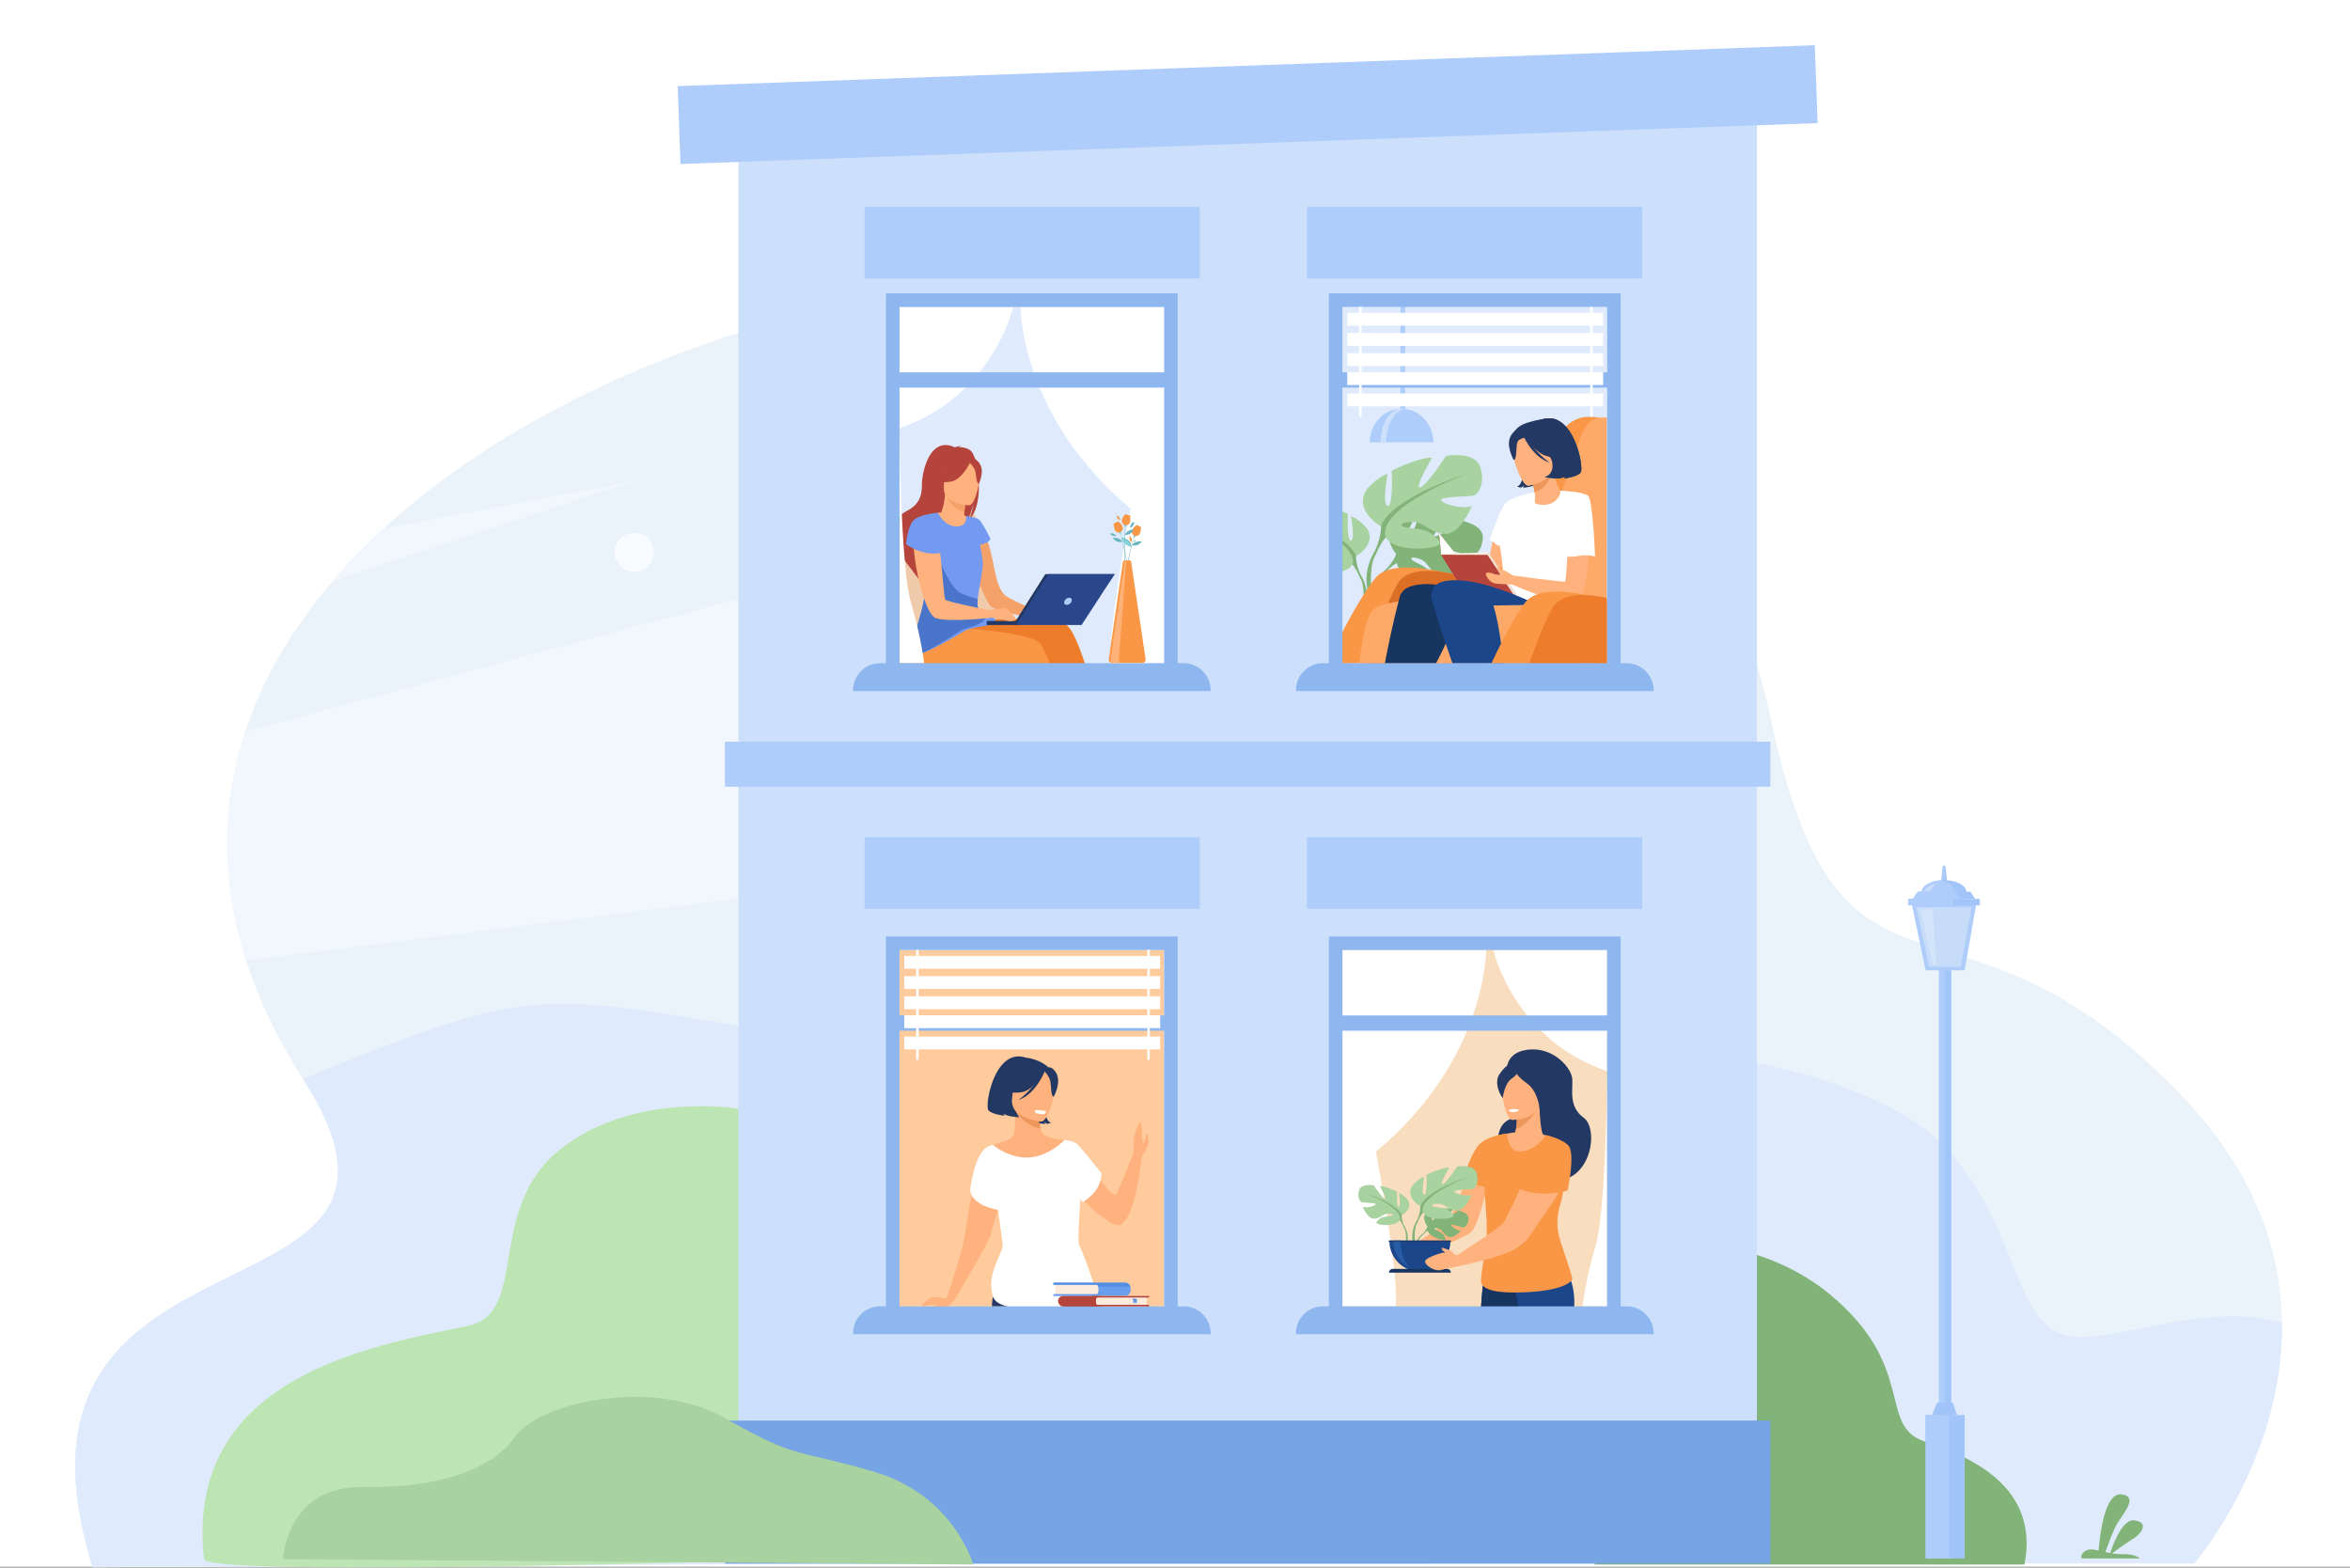 <svg id="Слой_1" data-name="Слой 1" xmlns="http://www.w3.org/2000/svg" viewBox="0 0 3000 2001.02"><rect x="0" y="0" width="3000" height="2001.02" fill="#808080" stroke="none"/><defs><style>.cls-1,.cls-9{fill:#fff;}.cls-2{fill:#ebf3fa;}.cls-3{fill:#f1f7fd;}.cls-4{fill:#dfebfd;}.cls-5{fill:#bde5b3;}.cls-6{fill:#82b378;}.cls-7{fill:#cde0fb;}.cls-8{fill:#afcdfb;}.cls-9{opacity:0.5;}.cls-10{fill:#a8d29f;}.cls-11{fill:#f99746;}.cls-12{fill:#db6f26;}.cls-13{fill:#ffa969;}.cls-14{fill:#ffb27d;}.cls-15{fill:#163560;}.cls-16{fill:#b5453c;}.cls-17{fill:#efdece;}.cls-18{fill:#fcecdb;}.cls-19{fill:#1c468a;}.cls-20{fill:#233862;}.cls-21{fill:#ed975d;}.cls-22{fill:#ed7d2b;}.cls-23{fill:#8fb7ef;}.cls-24{fill:#f9ddbf;}.cls-25{fill:#285ba5;}.cls-26{fill:#77a4e5;}.cls-27{fill:#ffcb9c;}.cls-28{fill:#699dee;}.cls-29{fill:#548ee2;}.cls-30{fill:#f4d2b8;}.cls-31{fill:#568cdb;}.cls-32{fill:#d39e7a;}.cls-33{fill:#efcbab;}.cls-34{fill:#f4a269;}.cls-35{fill:#739af0;}.cls-36{fill:#4a75cb;}.cls-37{fill:#2b478b;}.cls-38{fill:#6bb7bf;}.cls-39{fill:#8ad8db;}.cls-40{fill:#ed9f4a;}.cls-41{fill:#ffb278;}.cls-42{fill:#a2c5f9;}.cls-43{fill:#c7dcf9;}.cls-44{fill:#d2e4f9;}.cls-45{fill:#f8fbff;}</style></defs><title>house</title><rect class="cls-1" width="3000" height="2000"/><path class="cls-2" d="M2801.25,1995.75,1649.4,1996l-252.12.08-83.37,0-251.64.07-944.06,4.46q-.92-3-1.79-5.88c-102.19-339.76,208-335.52,293.67-441.11,30.51-37.58,32.57-89.09-22.54-175-.26-.41-.53-.81-.79-1.23-32.87-51.44-56.79-102-72.61-151.29-33.17-103.33-30.85-201.53-1-292.27C335.74,865.13,374.19,800.61,425,741.4a776.25,776.25,0,0,1,64.78-66.74c468.78-430,1612-511.49,1770.17,239.8,89.7,426,231.57,179.51,523.35,482.12,96.32,99.89,128.82,201.6,129.89,292.18C2915.23,1862.81,2801.25,1995.75,2801.25,1995.75Z" transform="translate(0)"/><path class="cls-3" d="M1402.65,834a449.84,449.84,0,0,1-17.07,74c-15.26,48.36-39.49,101.58-74,160-7.27,12.29-13.43,23.89-18.57,34.91L314.15,1226.18c-33.17-103.33-30.85-201.53-1-292.27L1367.2,650.15a236.31,236.31,0,0,1,35.42,92.94C1407,770.81,1407.22,801.06,1402.65,834Z" transform="translate(0)"/><path class="cls-4" d="M2801.25,1995.75,1649.4,1996l-252.12.08-83.37,0-251.64.07-944.06,4.46q-.92-3-1.79-5.88c-102.19-339.76,208-335.52,293.67-441.11,30.51-37.58,32.57-89.09-22.54-175-.26-.41-.53-.81-.79-1.23,300.85-123.92,299.74-110.63,620.51-57,395.84,66.2,721.66,143.1,883,59.62s509.16-23.22,604.8,97,74.39,239.39,173.58,229.4c70.76-7.12,159.55-41.69,244.51-17.79C2915.23,1862.81,2801.25,1995.75,2801.25,1995.75Z" transform="translate(0)"/><path class="cls-5" d="M942.6,1415.21s-136.71-22.55-229.52,53.69-38,206.48-114.6,223.34c-110.48,24.3-364.57,59.17-338.06,298,2.69,24.16,775.55,0,775.55,0l-33.15-514.58Z" transform="translate(0)"/><path class="cls-6" d="M2058.07,1588.23s163.26-29.84,276.62,63,61.69,169,122.42,188.94,146.58,58.8,127.32,157H2035.77Z" transform="translate(0)"/><path class="cls-6" d="M2731.91,1989.44h-73.77c-3.95-3.35,2.74-11,9.73-11.48,3-.23,6.87.41,11.25,1.33,1-13.48,6.82-74.09,28.66-71.65,24.57,2.72,0,26.69-6.94,40.88-5.15,10.51-10.57,25.58-13.05,32.69,2,.43,4.06.85,6.17,1.24,3.25-10,15.37-43.62,30.77-41.66,18.09,2.29,10.82,15.77-2,23.78-9.41,5.88-21,14.25-26.44,18.29a77.78,77.78,0,0,0,14.42,1.15C2723.35,1983.71,2729.52,1987.44,2731.91,1989.44Z" transform="translate(0)"/><rect class="cls-7" x="942.64" y="133.44" width="1300.24" height="1790.8"/><rect class="cls-8" x="925.49" y="946.77" width="1334.55" height="57.45"/><rect class="cls-9" x="1704.89" y="383.31" width="355.19" height="472.14"/><rect class="cls-4" x="1713.56" y="391.97" width="337.85" height="454.8"/><path class="cls-8" d="M1793.9,387.36V516.89c0,1.14,0,2.25,0,3.33-.22,10.1-1.41,17.87-2.84,17.87h-.41c-1.33,0-2.45-6.69-2.78-15.71,0-.75,0-1.51-.06-2.28,0-.05,0-.11,0-.17,0-1,0-2,0-3V386.77Q1790.84,387,1793.9,387.36Z" transform="translate(0)"/><path class="cls-8" d="M1789.21,521.72c-22.43,0-40.61,19.22-40.61,42.94h81.22C1829.82,540.94,1811.64,521.72,1789.21,521.72Z" transform="translate(0)"/><path class="cls-7" d="M1792.45,522.24a17,17,0,0,0-3.57-.39c-14.61,0-26.46,19.17-26.46,42.81h7.13C1769.55,543,1779.52,525.06,1792.45,522.24Z" transform="translate(0)"/><path class="cls-6" d="M1782.38,707.22s-20-23.33-1.24-38.15c0,0,13.71-8.3,24.89-7.63,0,0-15.84,26.56-10.72,29.2s15.52-30.86,15.52-30.86,31.2-3,41.23,1.8c0,0-26.67,21.82-21,23.12s34.42-20.12,34.42-20.12,29,4.94,27.49,22.65-11.55,23.18-16,22.71-30.12-10.29-30.68-6.68,14.92,15.37,25.77,15.92c0,0-20.47,22.58-34.08,16.06s-14.76-16.84-23.25-20.71-15.72-3.87-12.21.08,18.85,7.79,23.7,16.37,9.2,14.37-4.88,12.25-37-12.42-38-24.21Z" transform="translate(0)"/><path class="cls-6" d="M1878.65,687.71s-78.86-3-96.27,19.51c0,0-3.85,11.54-15.71,22l-1.84,5s13.66-14.41,18.55-15.28C1783.38,719,1775.73,691.08,1878.65,687.71Z" transform="translate(0)"/><path class="cls-6" d="M1766.67,729.26s-16.92,12.52-18.1,34.89l3.07.27s5.41-23.12,15.18-32.17S1766.67,729.26,1766.67,729.26Z" transform="translate(0)"/><path class="cls-10" d="M1731,710l-4.36,9.33-.61,1.33,0,0c-1.87,4-6.59,6.79-12.48,8.51V652.72c4.27,1.85,7.15,3.23,7.15,3.23s-1.78,34.87,3.92,34.16,0-31,0-31c10.67,3.21,20.63,15.65,20.63,15.65C1757.71,695.09,1731,710,1731,710Z" transform="translate(0)"/><path class="cls-6" d="M1738.15,736v5.34l-.27-.61,0-.05c-.22-.54-.46-1-.7-1.56l-.17-.38a1.75,1.75,0,0,1-.13-.28c-.48-1-1.07-2.28-1.72-3.63,0,0,0,0,0-.05-2.67-5.46-6.5-12.58-9.07-14.08l0,0a5.41,5.41,0,0,0,.61-1.33c1.07-3.15,1.85-11.73-13.11-24.72V690c8.63,6.24,15.25,13,17.47,20,0,0-.35,12.07,7.1,26Z" transform="translate(0)"/><path class="cls-6" d="M1738.14,736s11.53,17.49,5,38.79l-3-.79s2.88-23.46-3.15-35.26S1738.14,736,1738.14,736Z" transform="translate(0)"/><path class="cls-10" d="M1763,672s-35.17-19.69-18.76-46.43c0,0,13.13-16.41,27.2-20.63,0,0-7.5,39.86,0,40.8s5.16-45,5.16-45,37-17.82,51.59-16.41c0,0-23,38.92-15.48,38s33.3-40.33,33.3-40.33,38-7,44.08,15.48-3.75,33.76-9.38,35.17-41.74.94-40.8,5.63,25.32,12.19,38.92,8c0,0-15,37.05-34.7,35.17s-25.79-14.07-38-15-21.1,2.35-15,5.63,26.73,1.08,36.58,9.45,17.82,13.53-.47,17.28-51.12,1.41-57.68-12.66Z" transform="translate(0)"/><path class="cls-6" d="M1872.71,604.44S1774.23,636.33,1763,672c0,0,.47,15.95-9.38,34.24v7s10.32-23.92,16-27.2C1769.54,686,1747.5,655.09,1872.71,604.44Z" transform="translate(0)"/><path class="cls-6" d="M1753.59,706.21s-15.19,23.06-6.53,51.13l3.91-1.05s-3.79-30.92,4.15-46.47S1753.59,706.21,1753.59,706.21Z" transform="translate(0)"/><path class="cls-11" d="M1975.49,774.56s52.06-212.09,55.82-229.92c1.67-7.94,6.83-10.81,12-11.55-9.15-.94-15.81-1-15.81-1-18,0-34,12.9-39.8,32.06-12.6,41.79-61.46,111.75-85,190.24C1904,754.35,1975.49,774.56,1975.49,774.56Z" transform="translate(0)"/><path class="cls-11" d="M1713.56,846.78V807c9.45-18.24,19-34.74,27.24-47.69,1.27-2,2.5-3.88,3.7-5.68h0c.39-.6.77-1.16,1.16-1.73h0c1.57-2.36,3.08-4.55,4.51-6.55h0c2.2-3.07,4.21-5.72,6-7.87a28.3,28.3,0,0,1,9.41-7.3h0l.94-.46a43.72,43.72,0,0,1,4.42-1.75l.48-.17h0a66.57,66.57,0,0,1,14.27-2.82h0c11.22-1.09,24-.23,36.71,1.6h0c1.62.23,3.24.47,4.85.74,7,1.13,14,2.54,20.46,4h.07c2.39.54,4.71,1.1,7,1.65l.51.14h0l2.34.59c3.5.89,6.81,1.79,9.87,2.65,12.73,3.58,21.17,6.58,21.17,6.58l0,1.72.15,6.41.09,3.14.23,9.24v.4l0,1.28.2,8,0,.67,1.84,72.93Z" transform="translate(0)"/><path class="cls-12" d="M1959.06,771.15c-1.09-.53-2.7-1.33-4.78-2.33h0c-.4-.2-.81-.39-1.24-.58v0l-3.72-1.75c-1.66-.77-3.48-1.62-5.43-2.5-2.7-1.24-5.66-2.57-8.86-4l-2.85-1.24h0l-2.81-1.2h0c-3.72-1.58-7.67-3.22-11.81-4.87a0,0,0,0,1,0,0c-3.86-1.55-7.89-3.12-12-4.65l-.65-.26c-11.55-4.29-24-8.44-36.4-11.77-3.9-1-7.78-2-11.64-2.85h0l-1.57-.35h0s-.05,0-.09,0h0q-3.64-.79-7.25-1.42h-.07a156.49,156.49,0,0,0-18.81-2.34c-1.44-.08-2.85-.14-4.24-.17-11.06-.25-20.9,1.22-28.59,5.13a29.08,29.08,0,0,0-12.44,11.65,268.28,268.28,0,0,0-11.73,24.6,781.31,781.31,0,0,0-27.85,76.57h209.79l.53-5.93v0l1.06-11.71,5.15-57V772Z" transform="translate(0)"/><path class="cls-13" d="M2051.41,532.88v313.9h-12.18c-8.66-1.22-17.28-2.55-25.68-4h0c-14.31-2.46-27.9-5.22-39.73-8.24-3.48-.89-6.82-1.8-10-2.75-1.9-.56-3.74-1.13-5.49-1.71-1-.32-1.95-.64-2.88-1-13.2-4.61-21.76-9.66-22.81-15.06-1-4.92,1.4-16.64,5.92-32.56,0,0,0,0,0,0,.8-2.88,1.7-5.92,2.65-9.07.44-1.44.9-2.92,1.36-4.43l.54-1.73.22-.72c.17-.52.34-1,.5-1.56l.12-.39h0q1.6-5.07,3.36-10.4c1.68-5.07,3.45-10.33,5.31-15.73,2.41-7.05,5-14.33,7.63-21.77l2.33-6.52c2.8-7.74,5.68-15.59,8.59-23.46,7.5-20.23,15.28-40.57,22.5-59.15,2.17-5.59,4.29-11,6.35-16.25,0,0,0,0,0,0,1.41-3.64,2.81-7.17,4.16-10.58,3.94-10,6.74-19.62,9.35-28.29v0c3.89-13,7.4-23.8,13.76-30.64a23.91,23.91,0,0,1,14.7-7.53l1.13-.13h0a36.13,36.13,0,0,1,3.82-.2Z" transform="translate(0)"/><path class="cls-13" d="M2013.55,842.79h0l-21.14-69.67-.35-1.14s-2.37-.24-6.65-.62c-2.41-.22-5.41-.49-8.93-.79-5.6-.47-12.52-1-20.4-1.63h0l-.68-.05h0l-1.09-.07h0c-1.48-.13-3-.23-4.54-.34h0l-2.12-.15-5-.35c-11.92-.81-25.28-1.61-39.26-2.25-3.43-.16-6.92-.3-10.43-.45l-3.68-.13c-8.36-.3-16.84-.54-25.27-.68h0c-11.43-.18-22.78-.18-33.64.06h0l-2.56.08c-5.4.14-10.66.35-15.74.64-9.65.53-18.64,1.34-26.62,2.48-4.89.7-9.4,1.52-13.45,2.48-9.21,2.17-16.06,5.08-19.57,8.85-7.63,8.21-13.17,34.51-17.18,67.72h279.57Z" transform="translate(0)"/><path class="cls-14" d="M1935.42,636s-12,4.27-21.42,23.42-13.34,70.72-18,71.21-40.18-6.42-40.18-6.42l.82,8.85s36.93,24.57,44.65,20.16,29-64,30.39-73S1935.42,636,1935.42,636Z" transform="translate(0)"/><path class="cls-1" d="M2017.9,629.35s-48-10.18-82.48,6.66c0,0-22.08,47.55-21.4,55.61s8.35,41.67,1.39,54.36,63.9,35.23,76.66,27.38S2020,638.1,2017.9,629.35Z" transform="translate(0)"/><path class="cls-15" d="M1845.56,821.61c-3.24,7.51-7.55,16-12.38,25.17h-65.3c7.48-39.08,14.17-66.27,17.51-79,1.43-5.47,2.24-8.3,2.24-8.3,3.18-5.62,7-8.73,11.16-9.95,0,0,0,0,.06,0,8.78-2.53,19.09,3.35,28.27,11.94,1.07,1,2.15,2.07,3.19,3.14h0a115.28,115.28,0,0,1,9.59,11.37c6.57,8.84,11.12,17.53,11.75,22C1852.42,803.16,1850,811.45,1845.56,821.61Z" transform="translate(0)"/><path class="cls-15" d="M1798.37,749.69s14.69-8.42,48.08-1.17,60.7,24.59,60.7,24.59L1822,776.64Z" transform="translate(0)"/><path class="cls-14" d="M2004.6,629.23s21.3-3.9,24.26,13.45.35,122.05-16,127.33-83.25-24.18-83.25-24.18l2-11.18s64,8.72,66.35,7.76S2004.6,629.23,2004.6,629.23Z" transform="translate(0)"/><path class="cls-16" d="M1839.91,708.16l-3-27.93,39.49,52s-16.53,8.24-17.51,6.66Z" transform="translate(0)"/><polygon class="cls-16" points="1899.01 708.16 1935.49 763.87 1874.22 763.87 1839.91 708.16 1899.01 708.16"/><polygon class="cls-1" points="1839.91 708.16 1837.05 680.5 1857.69 706.32 1839.91 708.16"/><polygon class="cls-17" points="1933.62 761 1936.42 759 1900.17 705.13 1899.01 708.16 1933.62 761"/><polygon class="cls-18" points="1900.17 705.13 1842.44 706.75 1839.91 708.16 1899.01 708.16 1900.17 705.13"/><path class="cls-19" d="M1919.52,846.78h-65.31c-3.17-9-6-17.42-8.65-25.17-6.58-19.67-11.38-35.15-14.43-45.34-1.62-5.45-2.75-9.39-3.38-11.66-.44-1.5-.64-2.28-.64-2.28,0-.31,0-.63,0-.94.09-7.26,2.59-12.08,6.61-15l.64-.44,0,0c6.62-4.39,17-4.19,27.66-1.77h0A113.26,113.26,0,0,1,1889,754.23c6.15,3.27,10.85,6.59,12.81,9.06.14.18.29.37.43.58a20.21,20.21,0,0,1,1.14,1.86,46.23,46.23,0,0,1,2.87,6.8l.13.4c0,.07.05.14.07.2,3.68,11,7,28.47,9.82,48.38h0C1917.42,829.63,1918.5,838.14,1919.52,846.78Z" transform="translate(0)"/><path class="cls-19" d="M1834.38,745.9s25.28-22.69,128.44,26.18l-84.72,1.28Z" transform="translate(0)"/><path class="cls-14" d="M1931.66,734.65s-9.38-6.29-12.84-6.77c-4.06-.57-8.43-5.68-8-2.77s4.93,6.67,6.17,7.89-7,1-10.35-.6c-1.56-.76-9.87-2.92-9.81.08,0,1.79,3.29,10.41,11.5,12.27,3.79.85,22,1.36,22,1.36Z" transform="translate(0)"/><path class="cls-20" d="M1974.49,580.61s17.9,9.8,4.1,29.37c0,0,15.56,2.25,19.61-2.13a12.59,12.59,0,0,1-1.37,2.88s15.17-1.55,20.75-7.13-9.16-82.26-49.86-67.8c0,0-35.89,2.26-26.87,42.89s-4.39,42.5-4.39,42.5,4,1.32,5.79,1.07c0,0,2.49-1.37,2.81-2.89a9.39,9.39,0,0,1-.78,3.18s14.67-.65,21.13-7.11S1977.73,588.8,1974.49,580.61Z" transform="translate(0)"/><path class="cls-20" d="M1980.81,601.05s9.74-13.73,12.54-25.77c2-8.59,12.83-43.91-19.72-41,0,0-23,3.37-32.12,8.86-7.26,4.37-17.92,14.07-8.08,42.71l2.44,9.63Z" transform="translate(0)"/><path class="cls-14" d="M1959.84,642.29c2.42,1.77,13.05,4,21.55-.26,8-3.95,11.66-12.52,10.46-16s-4.91-4.69-8.95-25.84l-1.56.64-26.15,10.69s2.29,8.44,3.88,16.5C1960.41,634.77,1958.44,641.27,1959.84,642.29Z" transform="translate(0)"/><path class="cls-21" d="M1955.19,611.5s2.29,8.44,3.88,16.5c15.14-3.4,20.47-18.85,22.27-27.19Z" transform="translate(0)"/><path class="cls-14" d="M1951.6,620.13s36.13-6.44,31.77-28.87-2.62-38.38-25.87-35.22-26.06,12.58-26.43,20.43S1942.09,621.22,1951.6,620.13Z" transform="translate(0)"/><path class="cls-20" d="M1941.86,550.72s17.77,30,35.29,32,21.57-5.64,21.57-5.64a48.38,48.38,0,0,1-19.6-26.13S1948.22,535.56,1941.86,550.72Z" transform="translate(0)"/><path class="cls-20" d="M1944.92,552.73s-7.32,7.72-8.44,14.38-.19,19.94-4.09,20c0,0-11.08-18.84-3.32-31.45C1937.3,542.31,1944.92,552.73,1944.92,552.73Z" transform="translate(0)"/><path class="cls-20" d="M1943.53,553.94s12.13,29.72,34.85,36.62c0,0-24-16-28.61-36S1943.53,553.94,1943.53,553.94Z" transform="translate(0)"/><path class="cls-20" d="M2017.58,603.6c-5.57,5.58-20.74,7.14-20.74,7.14a13.07,13.07,0,0,0,1.36-2.89c-8,6.08-26.9,1-26.9,1,15.31-2.94,11-25,5.85-26.12-2.55-16.65-8-37.44-10.49-46.78.68-.09,1.06-.12,1.06-.12C2008.42,521.34,2023.16,598,2017.58,603.6Z" transform="translate(0)"/><path class="cls-1" d="M1997.65,627.39s23.48.36,29.65,5.43,9,77.55,9,77.55-11.13-3-21.11-.69-23.14,0-23.14,0Z" transform="translate(0)"/><path class="cls-1" d="M1958,628.7s-29.6,5.93-36.35,13.79-20.36,47.39-20.36,47.39,5.26.8,8,4.45,11.54,1.93,11.54,1.93Z" transform="translate(0)"/><path class="cls-11" d="M1904,846.78c4.06-8.81,8.18-17.29,12.23-25.26h0c8.09-15.89,15.89-29.73,22.35-40,0,0,0,0,0,0,2.17-3.47,4.19-6.53,6-9.12.83-1.17,1.61-2.24,2.35-3.22.21-.28.42-.54.65-.81s.22-.28.35-.42c.26-.3.51-.59.8-.87a5.9,5.9,0,0,1,.55-.57,3.09,3.09,0,0,1,.41-.4,34,34,0,0,1,12.42-7.26,69,69,0,0,1,18-3.32,137.29,137.29,0,0,1,19.79.34h0c6.86.56,13.77,1.54,20.44,2.73,2.29.41,4.54.83,6.75,1.29a.15.15,0,0,1,.09,0h0c9,1.83,17.38,4,24.12,5.83v81.08Z" transform="translate(0)"/><path class="cls-22" d="M1952.31,846.78c.7-2,1.4-4,2.1-5.93v0c1.31-3.67,2.63-7.26,3.94-10.74,3.7-9.86,7.34-18.94,10.7-26.9a284.75,284.75,0,0,1,12.6-26.69c.3-.52.61-1,.94-1.54a26.67,26.67,0,0,1,2.8-3.6,28,28,0,0,1,4.17-3.75,34.59,34.59,0,0,1,8.1-4.38c6.42-2.48,14-3.57,22.38-3.59,2.31,0,4.69.07,7.11.21a.15.15,0,0,1,.09,0h0c4,.24,8.13.69,12.36,1.3.72.1,1.42.21,2.13.33l.54.08c3,.49,6,1.06,9.09,1.68v83.52Z" transform="translate(0)"/><path class="cls-23" d="M2076.56,846.62H2069V374.49H1696.44V846.62h-7.61A34.42,34.42,0,0,0,1654.42,881v1.2H2111V881A34.41,34.41,0,0,0,2076.56,846.62Zm-362.79-454.8h337.86v83.49H1713.77Zm0,103h337.86V846.62H1713.77Z" transform="translate(0)"/><rect class="cls-1" x="1719.89" y="399.28" width="326.65" height="16.43"/><rect class="cls-1" x="1719.89" y="425.08" width="326.65" height="16.43"/><rect class="cls-1" x="1719.89" y="450.88" width="326.65" height="16.43"/><rect class="cls-1" x="1719.89" y="475.05" width="326.65" height="16.43"/><rect class="cls-1" x="1719.89" y="502.21" width="326.65" height="16.43"/><rect class="cls-1" x="1735.05" y="391.55" width="3.16" height="140.41"/><rect class="cls-1" x="2030.11" y="391.55" width="3.16" height="140.41"/><rect class="cls-24" x="1712.69" y="1204.26" width="355.18" height="472.14"/><path class="cls-1" d="M1897.17,1212.76s.85,139.52-140.68,257.45c0,0,29.48,153.79,25.27,197.36h-68V1212.76Z" transform="translate(0)"/><path class="cls-14" d="M1909.53,1450.43a33.62,33.62,0,0,0-23.34,16.18c-8.64,14.57-25.36,77.63-37.59,90.49s-55.33,38.6-55.33,38.6l10.94,7.08s65.62-19.94,75.27-31.52,23.28-73.67,23.28-73.67Z" transform="translate(0)"/><path class="cls-20" d="M1924,1361.7s.83-20.78,30.75-22.07,51.44,23.94,52.42,37.7-5.13,35.2,14.49,49.42,10,80.39-36.35,80.39-73.93-2.69-74.1-26.61-.93-45.58,17.47-52.22S1924,1361.7,1924,1361.7Z" transform="translate(0)"/><path class="cls-19" d="M1974.6,1627.67l-.17.56c0,.15-.1.3-.16.5-.12.41-.29.94-.48,1.59,0,.15-.1.32-.15.49-.17.52-.35,1.12-.54,1.78-.12.38-.24.79-.38,1.23-1,3.45-2.48,8.24-4.18,14-.42,1.49-.88,3-1.36,4.67l-.71,2.46c-.08.28-.17.57-.24.86-.17.57-.34,1.13-.5,1.71l-.58,2c-.45,1.56-.9,3.17-1.38,4.82-1.08,3.83-2.22,7.87-3.37,12h-70c.17-4.39.37-8.54.63-12.42,0-.91.11-1.79.17-2.67.3-4.38.64-8.42,1-12.07.1-1,.18-1.91.28-2.83.19-1.85.39-3.59.58-5.24,0-.3.07-.59.11-.88s.07-.59.11-.89c.21-1.74.42-3.33.62-4.78.08-.49.15-1,.21-1.42s.13-.89.19-1.32.13-.82.19-1.21.12-.75.18-1.11c0-.18,0-.35.08-.52.09-.51.16-1,.23-1.42.06-.29.11-.56.15-.82s.09-.49.13-.71a9.57,9.57,0,0,1,.83-2.52c.1-.19.21-.38.32-.57s.22-.36.34-.53a10.11,10.11,0,0,1,.83-1c.14-.14.28-.29.43-.42a3.89,3.89,0,0,1,.48-.43c.13-.11.25-.21.39-.31a8.17,8.17,0,0,1,.7-.5l.48-.31c.35-.2.72-.41,1.09-.58l.6-.28c.23-.11.48-.2.72-.3l.7-.25c.22-.09.45-.16.68-.23a22.78,22.78,0,0,1,2.53-.65l.62-.13c.33-.07.66-.13,1-.18l1.35-.19.92-.1.75-.07,1.29-.1,1.58-.07c2.43-.08,5,0,7.71.15.62,0,1.24.08,1.86.13,1,.08,2.07.18,3.11.29,1.5.16,3,.34,4.56.56h0l.43.06c.71.09,1.43.2,2.14.31q3.22.5,6.44,1.1l2.53.5,2.32.47c2.17.45,4.3.92,6.35,1.4l2.28.55a4.07,4.07,0,0,1,.58.14c.37.09.74.17,1.09.27l1.61.4,2.54.65,1,.25,1.52.41c1.37.37,2.65.73,3.83,1.07l1.56.45,1.25.36a.61.61,0,0,1,.18.05l1,.29.89.26,1,.31.59.18.61.18Z" transform="translate(0)"/><path class="cls-15" d="M1974.6,1627.67l-.17.56c0,.15-.1.3-.16.5-.12.41-.29.94-.48,1.59,0,.15-.1.32-.15.49-.17.52-.35,1.12-.54,1.78-.12.38-.24.79-.38,1.23-1,3.45-2.48,8.24-4.18,14-.42,1.49-.88,3-1.36,4.67l-.71,2.46c-.08.28-.17.57-.24.86-.17.57-.34,1.13-.5,1.71l-.58,2c-.45,1.56-.9,3.17-1.38,4.82-1.08,3.83-2.22,7.87-3.37,12h-70c.17-4.39.37-8.54.63-12.42,0-.91.11-1.79.17-2.67.3-4.38.64-8.42,1-12.07.1-1,.18-1.91.28-2.83.19-1.85.39-3.59.58-5.24,0-.3.07-.59.11-.88s.07-.59.11-.89c.21-1.74.42-3.33.62-4.78.08-.49.15-1,.21-1.42s.13-.89.19-1.32.13-.82.19-1.21.12-.75.18-1.11c0-.18,0-.35.08-.52.09-.51.16-1,.23-1.42.06-.29.11-.56.15-.82s.09-.49.13-.71a9.57,9.57,0,0,1,.83-2.52c.1-.19.21-.38.32-.57s.22-.36.34-.53a10.11,10.11,0,0,1,.83-1c.14-.14.28-.29.43-.42a3.89,3.89,0,0,1,.48-.43c.13-.11.25-.21.39-.31a8.17,8.17,0,0,1,.7-.5l.48-.31c.35-.2.72-.41,1.09-.58l.6-.28c.23-.11.48-.2.72-.3l.7-.25c.22-.09.45-.16.68-.23a22.78,22.78,0,0,1,2.53-.65l.62-.13c.33-.07.66-.13,1-.18l1.35-.19.92-.1.75-.07,1.29-.1,1.58-.07c2.43-.08,5,0,7.71.15.62,0,1.24.08,1.86.13,1,.08,2.07.18,3.11.29,1.5.16,3,.34,4.56.56h0l.43.06c.71.09,1.43.2,2.14.31q3.22.5,6.44,1.1l2.53.5,2.32.47c2.17.45,4.3.92,6.35,1.4l2.28.55a4.07,4.07,0,0,1,.58.14c.37.09.74.17,1.09.27l1.61.4,2.54.65,1,.25,1.52.41c1.37.37,2.65.73,3.83,1.07.55.14,1.07.3,1.56.45l1.25.36a.61.61,0,0,1,.18.05c.35.09.69.2,1,.29l.89.26,1,.31.59.18.61.18Z" transform="translate(0)"/><path class="cls-19" d="M2009.15,1676.39H1940c-1.71-9.71-3.33-18.68-4.79-26.48-2.46-13.35-4.41-23.3-5.29-27.77l-.52-2.64s.64-.76,1.76-2h0c7.18-8.08,34.28-36.72,47.23-23.58,2.12,2.16,4.37,4.44,6.66,6.93,7.74,8.45,15.88,19.15,20.63,34.23C2009.18,1646.17,2010.85,1659.66,2009.15,1676.39Z" transform="translate(0)"/><path class="cls-14" d="M1924,1460.2l11.7,17.54,23.57-1.16,10.89-28.14s-3.36-.64-4.92-35.74l-29.43,9a57.12,57.12,0,0,1-.52,19.11C1933.88,1447.74,1930.7,1455.16,1924,1460.2Z" transform="translate(0)"/><path class="cls-14" d="M1920.76,1447.81c1.51,0,29.23-9.27,68.81,6.85,0,0-18.79,107.49-10.72,128a216.82,216.82,0,0,1,11.14,38.72l-87.56,1.09s1.23-70.42-2.81-95.34S1920.76,1447.81,1920.76,1447.81Z" transform="translate(0)"/><path class="cls-11" d="M2007.21,1632.72c-1.47,3.09-4.78,5.52-8.81,7.47a83.88,83.88,0,0,1-16.86,5.41,160.06,160.06,0,0,1-17.18,2.73c-3.76.43-7.78.79-11.85,1l-1.73.09c-26.38,1.31-55.92.67-59.77-11.88-.37-1.19-.37-3.6-.13-6.78.51-6.47,2-16.15,3.48-25.21,1.4-8.66,2.76-16.75,3.15-21,2-22.23-2.22-54.16-2.84-74.82-.5-17.23,14.86-59.36,14.86-59.36s2.92-1.74,14.33-3.31c0,0,1.65,20.68,12.27,22.43,18.38,3,33.18-13.79,37.52-20.57,0,0,21.1,5.32,27.29,12.39,4.45,5.07,3.87,17.2,2.55,24.85a34.36,34.36,0,0,1-1.34,5.53c-1.31,3.45-6.25,28.8-8.51,38.9-.05.25-.1.49-.15.71-.16.68-.28,1.27-.41,1.76,0,0,0,0,0,0-.12.54-.24,1-.33,1.23s-.1.34-.15.49a0,0,0,0,1,0,0c-3.25,10.37-5.21,20.95-4.06,33.93a35.76,35.76,0,0,0,1,5.43C1992.45,1589.36,2004.67,1619.09,2007.21,1632.72Z" transform="translate(0)"/><path class="cls-21" d="M1935.33,1440.79c12.17-1,30-28.09,30-28.09l-29.43,9A57.12,57.12,0,0,1,1935.33,1440.79Z" transform="translate(0)"/><path class="cls-11" d="M1923.86,1447.12s-28.23,3-37.67,16.3-15.45,33.17-15.45,33.17,6.74,20.21,26.43,17.69S1923.86,1447.12,1923.86,1447.12Z" transform="translate(0)"/><path class="cls-14" d="M1930.92,1429.65s35.92-1.09,34.9-23.45,2.92-37.55-20.06-37.8-27,8.48-28.51,16S1921.55,1429.36,1930.92,1429.65Z" transform="translate(0)"/><path class="cls-20" d="M1933.69,1365.56s1.09,7.41,15.25,17.13,16.58,32.33,16.58,32.33,10.7-40.18-2.1-49.23S1933.69,1365.56,1933.69,1365.56Z" transform="translate(0)"/><path class="cls-20" d="M1945.29,1352.89s-18.39-1.74-31.44,18.88c-5.62,8.88-1.23,22.76,4.58,30,0,0,1.91-19,11.94-25.33S1945.29,1352.89,1945.29,1352.89Z" transform="translate(0)"/><path class="cls-1" d="M1939.16,1416.61s-.33,2.76-7.06,3.11c0,0-5.65.29-5.81-2.68C1926.29,1417,1931.49,1414.32,1939.16,1416.61Z" transform="translate(0)"/><path class="cls-6" d="M1822.48,1565.53s-9.47-11-.59-18.07c0,0,6.5-3.93,11.79-3.61,0,0-7.5,12.58-5.07,13.83s7.34-14.62,7.34-14.62,14.78-1.43,19.53.86c0,0-12.63,10.33-10,10.95s16.3-9.53,16.3-9.53,13.75,2.34,13,10.73-5.47,11-7.55,10.75-14.27-4.87-14.53-3.17,7.06,7.29,12.2,7.55c0,0-9.7,10.69-16.14,7.6s-7-8-11-9.81-7.44-1.83-5.78,0,8.92,3.69,11.22,7.76,4.36,6.8-2.31,5.8-17.5-5.89-18-11.47Z" transform="translate(0)"/><path class="cls-6" d="M1868.07,1556.29s-37.34-1.44-45.59,9.24A27,27,0,0,1,1815,1576l-.87,2.39s6.47-6.83,8.78-7.24C1823,1571.12,1819.33,1557.89,1868.07,1556.29Z" transform="translate(0)"/><path class="cls-6" d="M1815,1576a23.43,23.43,0,0,0-8.57,16.52l1.45.13s2.56-10.95,7.19-15.23S1815,1576,1815,1576Z" transform="translate(0)"/><path class="cls-10" d="M1789.36,1551.64s15.07-8.44,8-19.89c0,0-5.63-7-11.66-8.84,0,0,3.22,17.07,0,17.48s-2.21-19.29-2.21-19.29-15.87-7.64-22.1-7c0,0,9.85,16.67,6.63,16.27s-14.26-17.28-14.26-17.28-16.27-3-18.89,6.63,1.61,14.47,4,15.07,17.88.4,17.48,2.41-10.85,5.22-16.67,3.42c0,0,6.43,15.87,14.86,15.07s11.05-6,16.28-6.43,9,1,6.43,2.41-11.46.46-15.67,4-7.64,5.8.2,7.41,21.89.6,24.71-5.43Z" transform="translate(0)"/><path class="cls-6" d="M1742.35,1522.71s42.19,13.66,47,28.93a32,32,0,0,0,4,14.66v3s-4.42-10.25-6.83-11.66C1786.55,1557.66,1796,1544.4,1742.35,1522.71Z" transform="translate(0)"/><path class="cls-6" d="M1793.38,1566.3s6.5,9.88,2.79,21.91l-1.67-.45s1.63-13.25-1.78-19.91S1793.38,1566.3,1793.38,1566.3Z" transform="translate(0)"/><path class="cls-10" d="M1813.33,1540s-19.86-11.12-10.59-26.22c0,0,7.41-9.27,15.36-11.65,0,0-4.24,22.51,0,23s2.91-25.43,2.91-25.43,20.92-10.06,29.13-9.26c0,0-13,22-8.74,21.45s18.81-22.78,18.81-22.78,21.45-4,24.89,8.74-2.12,19.07-5.3,19.86-23.57.53-23,3.18,14.3,6.89,22,4.5c0,0-8.47,20.93-19.59,19.87s-14.57-8-21.45-8.48-11.92,1.33-8.48,3.18,15.1.61,20.66,5.33,10.06,7.65-.27,9.76-28.86.8-32.57-7.15Z" transform="translate(0)"/><path class="cls-6" d="M1875.3,1501.86s-55.61,18-62,38.14a42.2,42.2,0,0,1-5.29,19.33v4s5.82-13.5,9-15.36C1817,1547.94,1804.59,1530.47,1875.3,1501.86Z" transform="translate(0)"/><path class="cls-6" d="M1808,1559.33s-8.58,13-3.69,28.88l2.2-.59s-2.14-17.47,2.35-26.25S1808,1559.33,1808,1559.33Z" transform="translate(0)"/><path class="cls-19" d="M1851.57,1583.68a38.91,38.91,0,1,1-77.81,0Z" transform="translate(0)"/><path class="cls-25" d="M1812.66,1622.59c-1.58.2,6.38,0,4.74,0a38.9,38.9,0,0,1-38.9-38.91h9.66C1788.16,1603.53,1793.45,1620.21,1812.66,1622.59Z" transform="translate(0)"/><path class="cls-15" d="M1852.11,1624.57h-78.89a4.8,4.8,0,0,1,4.8-4.8h69.29A4.8,4.8,0,0,1,1852.11,1624.57Z" transform="translate(0)"/><rect class="cls-15" x="1772.48" y="1583.68" width="79.98" height="1.19"/><path class="cls-14" d="M1854,1598.19c-.88-2.07-9.32-4.11-12.69-5.57,0,0-2.14,1.54.73,4.07.77.68,2.21,1.74,3.56,2.7l-1.22-.32c-3-.82-22.48,5.82-24.8,10.14s11.18,15.11,21.25,11.72c5.17-1.74,22.07-4.8,22.07-4.8l-2.83-13.67S1854.89,1600.27,1854,1598.19Z" transform="translate(0)"/><path class="cls-14" d="M2004.15,1470.15s4,27.76-24.94,68.94-27.27,43.75-43.88,54.68-72.42,22.36-72.42,22.36l-2.83-13.67s54.15-34.82,59.29-41.7,39.94-84.18,39.94-84.18Z" transform="translate(0)"/><path class="cls-11" d="M1976.36,1459.84s-23.1,18.11-29.24,27-11.79,28.64-11.79,28.64,24.18,15.17,65.88,4.22c0,0,11.1-51.57-.27-58.28a24.33,24.33,0,0,0-21.91-1.53Z" transform="translate(0)"/><path class="cls-1" d="M1906.44,1212.76s25.85,114.25,145.19,154.68c0,0-1.14,176.07-14.62,222.4s-16.84,77.73-16.84,77.73h31.46V1212.76Z" transform="translate(0)"/><path class="cls-23" d="M2076.56,1667.57H2069V1195.43H1696.44v472.14h-7.61a34.42,34.42,0,0,0-34.41,34.41v1.2H2111V1702A34.41,34.41,0,0,0,2076.56,1667.57Zm-362.79-454.81h337.86v83.5H1713.77Zm0,103h337.86v351.82H1713.77Z" transform="translate(0)"/><rect class="cls-26" x="925.49" y="1813.4" width="1334.55" height="182.65"/><path class="cls-10" d="M1242.46,1997.15s-24.73-88.87-127.46-118.7-96.11-14.91-188.91-67.94-238.61-19.88-268.44,23.2-99.42,66.29-195.53,64.63-101,91.94-101,91.94Z" transform="translate(0)"/><rect class="cls-9" x="1139.42" y="1204.25" width="355.18" height="472.14"/><rect class="cls-27" x="1148.09" y="1212.91" width="337.86" height="454.81"/><path class="cls-20" d="M1285.79,1613.41s-19.48,26.57-19.48,54.31h132.24s-7.09-43.09-37.19-54.31S1285.79,1613.41,1285.79,1613.41Z" transform="translate(0)"/><path class="cls-14" d="M1447.62,1470.22s-20.79,52.9-23.11,54.77c-6.25,5-44.68-53.64-50.58-63.88s-42.39-1.48-45.49-20.53c-1-5.85-2.89-12.25-2.91-16.35v-1.49a105.7,105.7,0,0,1,.83-12l-1.82.15-30.61,2.36a36.12,36.12,0,0,1,2,16.29c-.34,2.9-.46,8.36-.82,13.7a14.21,14.21,0,0,1-10.17,12.7c-13.11,3.85-29.35,9.62-32.18,16.92-5.51,14.18-17.91,78.28-20.27,100s-24.4,85.44-24.4,85.44h11s41.32-69.51,44.87-80.37c1.08-3.33,5-16.63,10-33.45,4.62,18.29,11.19,36.55,12.6,44,2.49,13-21.37,54.9-19,66.52s128.69,17.9,127,0-19.53-48.22-23.07-62.39c-2.67-10.68,3.52-46.34,5.45-67.52,19.29,22,45.53,42.61,53.58,38.4,20.67-10.83,27.16-90.72,27.16-90.72Z" transform="translate(0)"/><path class="cls-20" d="M1303.85,1394.26s-16.46,13.1-2.56,32c0,0-16.12-.66-20.17-4.88a12.39,12.39,0,0,0,1.39,2.8s-14.91-1.23-20.49-6.59,7.43-80.85,47.62-67.44c0,0,35.24,1.53,27.16,41.55s5.11,41.6,5.11,41.6-3.88,1.37-5.65,1.16c0,0-2.47-1.3-2.81-2.79a9.19,9.19,0,0,0,.82,3.1s-14.39-.35-20.86-6.57S1300.83,1402.36,1303.85,1394.26Z" transform="translate(0)"/><path class="cls-20" d="M1289.32,1410.76s-7.12-14.9-7.81-27c-.49-8.64,7.56-39.48,38.53-31.21a43.22,43.22,0,0,1,17,8.83c6.29,5.44,15,16.59.67,42.64l-4,8.9Z" transform="translate(0)"/><path class="cls-21" d="M1328.44,1440.58c-22.09-3.22-34.55-26.46-34.55-26.46,9-1,21.58,3.58,31.64,8.62v1.49C1325.55,1428.33,1327,1434.84,1328.44,1440.58Z" transform="translate(0)"/><path class="cls-14" d="M1328.73,1431.76s-39.67-4.07-36.76-28.73-.24-41.81,25.21-40.25,29.25,11.55,30.28,20S1339.12,1432.19,1328.73,1431.76Z" transform="translate(0)"/><path class="cls-20" d="M1335.29,1364.33s-14.29,27.64-31.44,29.93-23.83-3-23.83-3a47.43,47.43,0,0,0,18.73-26S1328.75,1349.58,1335.29,1364.33Z" transform="translate(0)"/><path class="cls-20" d="M1332.32,1366.36s7.33,7.42,8.55,13.94.57,19.55,4.39,19.56c0,0,10.51-18.69,2.66-30.91C1339.6,1356,1332.32,1366.36,1332.32,1366.36Z" transform="translate(0)"/><path class="cls-20" d="M1333.71,1367.51s-11.34,29.38-33.49,36.58c0,0,23.21-16.11,27.38-35.9S1333.71,1367.51,1333.71,1367.51Z" transform="translate(0)"/><path class="cls-1" d="M1320.6,1417.36s1,3.55,3.41,4.08,8.78,1.22,9.35.75a30.67,30.67,0,0,0,2.47-3.62S1325.64,1416.23,1320.6,1417.36Z" transform="translate(0)"/><path class="cls-14" d="M1447.21,1473.21s-.72-18.83,1.28-25.3,6.36-16.88,7.34-16.44,2.91,14.54,2.1,17.71.83,10.67,2.09,9.17,3.22-11.51,4.87-10.92.12,6.67.91,8.2.72,5.63-2.48,10.82-6.29,11.14-6.29,11.14Z" transform="translate(0)"/><path class="cls-14" d="M1210.52,1658.28s-16-3.83-21.2-2-14.81,11.15-12.34,11.3,13.42-2.8,15-2.41,6,1,6,1-6.48.41-6.17,1.58,16.78,1.39,18.73,0,8.64-9.44,8.64-9.44Z" transform="translate(0)"/><path class="cls-1" d="M1268,1461.79s20,17.13,45.49,15.8S1359,1455.3,1359,1455.3s11.59.09,17.7,6.59,29.32,35.62,29.32,35.62,2,21.84-24.06,37.09l-2.64-4.72s-4.4,54.41-1.64,59.52,24.4,58.66,20.86,66.87-122,28.41-131-1.32,13.36-55.51,12.45-66.14-6-44.35-6-44.35-34.23-5.24-35.42-25.7C1238.56,1518.76,1244.62,1461.51,1268,1461.79Z" transform="translate(0)"/><path class="cls-23" d="M1511.09,1667.57h-7.61V1195.43H1131v472.14h-7.61A34.42,34.42,0,0,0,1089,1702v1.2H1545.5V1702A34.41,34.41,0,0,0,1511.09,1667.57ZM1148.3,1212.76h337.86v83.5H1148.3Zm0,103h337.86v351.82H1148.3Z" transform="translate(0)"/><rect class="cls-1" x="1154.42" y="1220.23" width="326.65" height="16.43"/><rect class="cls-1" x="1154.42" y="1246.03" width="326.65" height="16.43"/><rect class="cls-1" x="1154.42" y="1271.83" width="326.65" height="16.43"/><rect class="cls-1" x="1154.42" y="1295.99" width="326.65" height="16.43"/><rect class="cls-1" x="1154.42" y="1323.16" width="326.65" height="16.43"/><rect class="cls-1" x="1169.58" y="1212.49" width="3.16" height="140.42"/><rect class="cls-1" x="1464.64" y="1212.49" width="3.16" height="140.42"/><path class="cls-18" d="M1347.23,1637.43h49.42a5.61,5.61,0,0,1,5.61,5.61v5.63a5.74,5.74,0,0,1-5.74,5.74h-49.29a0,0,0,0,1,0,0v-17A0,0,0,0,1,1347.23,1637.43Z"/><path class="cls-28" d="M1443.31,1644.42V1647a7.43,7.43,0,0,1-7.44,7.43h-90.11a1.07,1.07,0,0,1-1.08-1.07V1653a1.07,1.07,0,0,1,1.08-1.07h54.93a7.53,7.53,0,0,0,.77-1.16,7,7,0,0,0,.8-3.25v-3.25a6.75,6.75,0,0,0-1.49-4.25h-55a1.08,1.08,0,0,1-1.08-1.08v-.38a1.08,1.08,0,0,1,1.08-1.08h90.56a7,7,0,0,1,6.72,5.06A7.25,7.25,0,0,1,1443.31,1644.42Z" transform="translate(0)"/><path class="cls-29" d="M1443,1642.49h-41a6.67,6.67,0,0,0-1.27-2.52h-55a1.08,1.08,0,0,1-1.08-1.08v-.38a1.08,1.08,0,0,1,1.08-1.08h90.56A7,7,0,0,1,1443,1642.49Z" transform="translate(0)"/><polygon class="cls-30" points="1347.23 1645.92 1353.9 1646.21 1347.23 1646.38 1347.23 1645.92"/><polygon class="cls-30" points="1347.23 1648.59 1363.11 1648.87 1347.23 1649.05 1347.23 1648.59"/><path class="cls-16" d="M1357.52,1667.57h51.19v-13.21h-51.6a6.39,6.39,0,0,0-6.4,6.4h0A6.81,6.81,0,0,0,1357.52,1667.57Z" transform="translate(0)"/><path class="cls-18" d="M1399.12,1654.36h59.41a5.5,5.5,0,0,1,5.5,5.5v2.33a5.38,5.38,0,0,1-5.38,5.38h-59.53a0,0,0,0,1,0,0v-13.21A0,0,0,0,1,1399.12,1654.36Z" transform="translate(2863.15 3321.93) rotate(-180)"/><path class="cls-16" d="M1395.23,1667.57h70.82a1,1,0,0,0,1-1h0a1,1,0,0,0-1-1h-70.82a1,1,0,0,0-1,1h0A1,1,0,0,0,1395.23,1667.57Z" transform="translate(0)"/><path class="cls-16" d="M1395.23,1656.34h70.82a1,1,0,0,0,1-1h0a1,1,0,0,0-1-1h-70.82a1,1,0,0,0-1,1h0A1,1,0,0,0,1395.23,1656.34Z" transform="translate(0)"/><polygon class="cls-30" points="1464.03 1660.96 1456.16 1661.19 1464.03 1661.32 1464.03 1660.96"/><polygon class="cls-30" points="1464.03 1657.92 1445.31 1658.15 1464.03 1658.28 1464.03 1657.92"/><path class="cls-28" d="M1445.5,1658.1a3.12,3.12,0,0,1,1.07,1.5,1.84,1.84,0,0,1,.08.53c0,1.24,0,4,0,4l2.37-1.4,2.36,1.4v-3.8a3,3,0,0,0-.58-1.88.89.89,0,0,0-.65-.39Z" transform="translate(0)"/><path class="cls-31" d="M1445.5,1658.1a3.12,3.12,0,0,1,1.07,1.5l4.75.06s-.19-1.34-1.17-1.56Z" transform="translate(0)"/><rect class="cls-4" x="1132.05" y="383.3" width="355.18" height="472.14"/><path class="cls-1" d="M1302.75,391.82s-.84,139.51,140.68,257.45c0,0-29.48,153.78-25.27,197.35h68V391.82Z" transform="translate(0)"/><path class="cls-32" d="M1176.07,656.56s-29.6,4.18-37.24,10.86c-12.89,11.28-3.44,183-3.44,183s44.53,3.68,44.53,0S1176.07,656.56,1176.07,656.56Z" transform="translate(0)"/><path class="cls-33" d="M1292.16,850.71l-63.66,4.73-44.37,3.29-9.36.7-.58-4-.51-3.53-.1-.79-2.24-15.53v-.05l-.89-6.12-2.72-18.89L1153.78,714l-3.89-26.91s-3-25.39,20.66-29.53l5.43-1,.09,0c8-1.42,17.14-3.07,26.13-4.22a150.69,150.69,0,0,1,21.25-1.45,63,63,0,0,1,7.85.59,29,29,0,0,1,8.24,2.28,5.56,5.56,0,0,1,.77.39,13.09,13.09,0,0,1,2.48,1.62,9.84,9.84,0,0,1,.89.81,18,18,0,0,1,2.78,5c1.13,2.7,2.4,6.29,3.78,10.63,1.93,6,4,13.49,6.3,21.9,6.28,23.54,13.49,54.58,19.78,82.81.19.86.39,1.7.57,2.55.81,3.64,1.61,7.23,2.37,10.74,0,.17.08.34.12.51l.42,2c.39,1.74.76,3.47,1.14,5.16.72,3.39,1.44,6.68,2.13,9.85,4.62,21.43,8,37.69,8.86,41.94C1292.09,850.33,1292.16,850.71,1292.16,850.71Z" transform="translate(0)"/><path class="cls-34" d="M1251.91,671.59s10.06,14.89,15.8,46.19c5,27.42,9.43,37.54,16.69,43.16s47.7,22.22,47.7,22.22l-3,7.08s-59.27-8.07-65.93-18-32-68.44-30.07-81.92S1251.91,671.59,1251.91,671.59Z" transform="translate(0)"/><path class="cls-22" d="M1387.7,855.44h-48.94c-1.22-4.88-3-8-6.48-8.14-3.11-.17-20,1.62-40.35,2.32-32.35,1.12-73.6-.46-82.89-16.82a56,56,0,0,1-5-11.64h0c-.18-.57-.34-1.11-.49-1.67a59.59,59.59,0,0,1-1.85-19.59,64.88,64.88,0,0,1,1.29-9.21,54.28,54.28,0,0,1,3.42-10.95l16,11.69h0l1.79,1.31s13.73-1,32.61-1.83c4.18-.17,8.62-.34,13.23-.47q3.43-.1,7-.18c.75,0,1.51,0,2.26,0,5.71-.12,11.56-.18,17.39-.18h1.73l4.11,0c22.55.23,44,1.71,54.84,5.82a21.51,21.51,0,0,1,3.93,1.89l.11.07C1369.2,803,1378.72,826.89,1387.7,855.44Z" transform="translate(0)"/><path class="cls-11" d="M1342.79,855.44H1228.5l-44.37,3.29a36.44,36.44,0,0,1-5.81-3.29,23.53,23.53,0,0,1-4.1-3.56c-.22-.25-.44-.51-.64-.76a15.31,15.31,0,0,1-1.82-2.76,23,23,0,0,1-2.72-12.44v0a23.82,23.82,0,0,1,1.4-6.48,39.08,39.08,0,0,1,8.83-13.4c9.56-9.95,22.33-16.13,22.33-16.13h.1c1.27.06,14.59.72,32.2,2.2h0c1.69.13,3.42.29,5.18.43h0c13.77,1.24,29.52,2.92,44,5.16,18.61,2.89,35,6.68,42.17,11.59C1330.8,823.1,1336.86,837,1342.79,855.44Z" transform="translate(0)"/><path class="cls-16" d="M1249.63,617.42a.9.9,0,0,0,0-.23v0c0-1.95-.13-3.9-.26-5.84a124.43,124.43,0,0,0-2.2-16.51c-.6-2.89-1.28-5.58-2.05-8l-.36-1.1h0c-1.86-5.57-4.14-9.64-6.63-11.29-4.54-3-10.19-3.67-14.16-3.7a6.75,6.75,0,0,1,3.12-1.23c-2.43-.53-8.08,1.54-8.08,1.54-33.3-15.45-42,34.51-42.08,46.25s-.88,25.2-18.63,34.55c-6.81,3.58-11.31,7.91-14.14,12.55-11.69,19.17,5.11,43.74,5.11,43.74s1.91,2.44,4.53,5.89c6.77,8.9,18.76,24.78,18.76,24.78v0c0-2.14,1.8-6.31,4.94-11.64,2.32-3.93,5.35-8.5,8.86-13.35,1.65-2.3,3.42-4.66,5.27-7.06,2.45-3.16,5.05-6.39,7.75-9.57q1.55-1.85,3.12-3.65c4.77-5.44,9.74-10.67,14.61-15.25,1.14-1.06,2.26-2.09,3.38-3.08h0c1.39-1.22,2.77-2.39,4.12-3.47a72.76,72.76,0,0,1,7.57-5.41l.34-.2h0l1-.6a28.92,28.92,0,0,0,2.8-4.37c.32-.6.63-1.2.91-1.82.87-1.81,1.63-3.69,2.3-5.5a93,93,0,0,0,3.22-11.39,98.78,98.78,0,0,1-2.45,11.78,53.68,53.68,0,0,1-1.79,5.35c-.43,1.09-.86,2-1.28,2.85-.18.37-.37.72-.56,1,.27-.22.53-.44.78-.67a21.4,21.4,0,0,0,2.7-2.9,29.5,29.5,0,0,0,2.63-4.06C1248.05,646.08,1250,631.57,1249.63,617.42Z" transform="translate(0)"/><path class="cls-14" d="M1232.94,658.6c-.59-.25-1.26-.51-2-.77,0-1.51.12-3.13.24-4.77.51-7.49,1.62-15.41,1.62-15.41L1207.89,631l-1.49-.4a77.46,77.46,0,0,1-4.88,23.6c-2.59.12-4.23.27-4.23.27-.42,1.5,0,3.84,1.39,6.45a9.79,9.79,0,0,0-.41,1.23c-1.55,7,16,16.83,24.16,17.19,4.77.21,7.31-1.68,8.65-4.09C1241,672.65,1240.23,661.64,1232.94,658.6Z" transform="translate(0)"/><path class="cls-34" d="M1232.82,637.65s-1.11,7.92-1.62,15.41c-14.12-1.35-20.73-14.74-23.31-22.09Z" transform="translate(0)"/><path class="cls-16" d="M1205.46,628s-6.63-12.2-7.74-22.33c-.79-7.23,4.61-33.48,31-27.89a36.29,36.29,0,0,1,14.62,6.67c5.52,4.29,13.3,13.27,2.43,35.77l-2.94,7.65Z" transform="translate(0)"/><path class="cls-14" d="M1237.07,645.06s-33.49-1.68-32.13-22.52-2-35.09,19.41-34.9,25.07,8.42,26.3,15.49S1245.81,645,1237.07,645.06Z" transform="translate(0)"/><path class="cls-16" d="M1239.62,588.15s-10.79,23.84-25.09,26.51-20.14-1.49-20.14-1.49A39.94,39.94,0,0,0,1209,590.52S1233.48,576.05,1239.62,588.15Z" transform="translate(0)"/><path class="cls-16" d="M1237.21,590s6.48,5.92,7.79,11.33,1.34,16.39,4.55,16.24c0,0,8-16.16.88-26.08C1242.87,581,1237.21,590,1237.21,590Z" transform="translate(0)"/><path class="cls-35" d="M1270.57,794.47c-2.71,3.24-11.17,4.24-20.21,5.73-7.12,1.17-14.59,2.65-19.91,5.77-12.07,7.09-51.51,31-63.07,29.95-4.48-.42-3.65-9-.93-20.33,4.27-17.93,13.22-42.82,13.22-53.65,0-5.91,2-19.89,4.59-35.87.21-1.29.43-2.59.65-3.9,5.19-31.08,12.38-67.73,12.38-67.73s8,17.5,23.65,17.5,12-13.34,12-13.34,14.26,1.68,17.63,5.3,11.91,19.32,13.61,23.6c0,0,.34,5.44-13.14,8,0,0,3.29,14.78,3.68,24.63.29,7.28-5,30.05-6.48,44.22-.54,5-.61,9,.21,10.74,1,2.28,4.41,4.56,8.25,6.8C1264.32,786.35,1273.79,790.62,1270.57,794.47Z" transform="translate(0)"/><path class="cls-36" d="M1256.7,781.92c8.65,14.75-23.46,19.18-28.77,22.3-12.08,7.09-49,32.79-60.55,31.7-4.48-.42-3.65-9-.93-20.33,4.27-17.93,13.22-42.82,13.22-53.65,0-5.91,2-19.89,4.59-35.87l13.91-13.36s14.91,38.53,29.13,44.85a119.3,119.3,0,0,0,20.94,6.82c-.54,5-.61,9,.21,10.74C1249.49,777.4,1252.86,779.68,1256.7,781.92Z" transform="translate(0)"/><rect class="cls-20" x="1259.7" y="792.66" width="43.77" height="5.17"/><path class="cls-20" d="M1294.18,797.13c.43-1.71,40.24-64.23,40.24-64.23H1423l-44.43,62.55Z" transform="translate(0)"/><path class="cls-37" d="M1297.9,797.84c.43-1.71,40.37-64.94,40.37-64.94H1423l-42.27,64.94Z" transform="translate(0)"/><path class="cls-8" d="M1368,767.54a7.07,7.07,0,0,1-6.17,4.58c-2.53,0-3.88-2-3-4.58A7.09,7.09,0,0,1,1365,763C1367.55,763,1368.9,765,1368,767.54Z" transform="translate(0)"/><path class="cls-14" d="M1283.75,776.47c-1.83-.79-16,1.79-20,2.55-12.81-2.51-54.93-10.93-57-13.57-2.42-3.11-7.7-97.89-13.74-99.47,0,0-11.9-7.23-23.4,6.48s8.17,111.68,25.22,116.71c18.93,5.59,73.62-.89,73.62-.89h0c4.49,1.54,12.34,2.4,16.52,3.79,5.5,1.84,10.39.31,11.61-1.83S1285.89,777.39,1283.75,776.47Z" transform="translate(0)"/><path class="cls-35" d="M1197.29,654.44s-24.43,2.21-31.53,10.24-9.17,29.81-9.17,29.81,21.52,17.37,47.44,10.63Z" transform="translate(0)"/><path class="cls-1" d="M1293.48,391.82S1267.63,506.06,1148.3,546.5c0,0,1.13,176.06,14.61,222.39s16.85,77.73,16.85,77.73H1148.3V391.82Z" transform="translate(0)"/><path class="cls-23" d="M1089,881v1.2H1545.5V881a34.41,34.41,0,0,0-34.41-34.41h-7.61V374.49H1131V846.62h-7.61A34.42,34.42,0,0,0,1089,881Zm397.21-405.72H1148.3V391.82h337.86Zm0,371.31H1148.3V494.8h337.86Z" transform="translate(0)"/><path class="cls-38" d="M1428.72,812.33s12,4.87,20.52-7.37C1449.24,805,1435.4,802.62,1428.72,812.33Z" transform="translate(0)"/><path class="cls-38" d="M1427.88,807.31a5.85,5.85,0,0,0-5.87-4.43S1423.9,807.22,1427.88,807.31Z" transform="translate(0)"/><path class="cls-38" d="M1430.41,782.22s5.81.62,8-5.75C1438.4,776.47,1432.1,777.17,1430.41,782.22Z" transform="translate(0)"/><path class="cls-38" d="M1444.21,698c-11.74-2.52-11.94-12.12-11.94-12.12C1446.09,690.22,1444.21,698,1444.21,698Z" transform="translate(0)"/><path class="cls-38" d="M1445,695.78s7.32,3,12.53-4.5C1457.54,691.28,1449.09,689.85,1445,695.78Z" transform="translate(0)"/><path class="cls-38" d="M1429,840.48l-1.52,1.74a.38.38,0,0,1-.66-.25c.08-49.4,6.36-93.3,11.63-119.2,5.75-28.26,11.58-45,11.64-45.14h0c-.06.17-5.32,17.15-11,45.33-5.28,25.94-11.32,59.85-9.79,116.85A1,1,0,0,1,1429,840.48Z" transform="translate(0)"/><path class="cls-11" d="M1449.94,670.9c-1.88,1.5-9,7.91-2.09,12.85,0,0,5.33,1.69,7.09-2.41a26.2,26.2,0,0,0,1.81-8.11.69.69,0,0,0-.65-.74,5.42,5.42,0,0,1-1.5-.35c-.66-.25-1-1.25-1.89-1.47a5.35,5.35,0,0,0-1.77-.19A1.83,1.83,0,0,0,1449.94,670.9Z" transform="translate(0)"/><path class="cls-38" d="M1446,682a4.29,4.29,0,0,1,1.33,4.41l0,1a4.77,4.77,0,0,1,3.17-3.29A5.63,5.63,0,0,1,1446,682Z" transform="translate(0)"/><path class="cls-39" d="M1444.21,698c-11.74-2.52-11.94-12.12-11.94-12.12S1441.57,691,1444.21,698Z" transform="translate(0)"/><path class="cls-38" d="M1432.93,691.39s-7.38,2.83-12.43-4.74C1420.5,686.65,1429,685.38,1432.93,691.39Z" transform="translate(0)"/><path class="cls-38" d="M1446.09,836.39l1.49,1.77a.38.38,0,0,0,.67-.24c.9-49.4-4.49-93.41-9.24-119.41-5.18-28.37-10.68-45.19-10.73-45.36h0c0,.16,5,17.25,10.14,45.54,4.75,26,10.11,60.06,7.44,117A1,1,0,0,0,1446.09,836.39Z" transform="translate(0)"/><path class="cls-11" d="M1428.51,666.42c1.84,1.54,8.88,8.09,1.83,12.89,0,0-5.36,1.59-7-2.55a26.29,26.29,0,0,1-1.64-8.14.71.71,0,0,1,.66-.74,5.85,5.85,0,0,0,1.52-.31c.66-.24,1-1.23,1.91-1.43a5.17,5.17,0,0,1,1.78-.16A1.83,1.83,0,0,1,1428.51,666.42Z" transform="translate(0)"/><path class="cls-38" d="M1432.27,677.56a4.31,4.31,0,0,0-1.43,4.39v1a4.74,4.74,0,0,0-3.1-3.35A5.67,5.67,0,0,0,1432.27,677.56Z" transform="translate(0)"/><path class="cls-38" d="M1436.06,682.74s7.8,1.3,11.25-7.12C1447.31,675.62,1438.75,676.06,1436.06,682.74Z" transform="translate(0)"/><path class="cls-38" d="M1451.94,827.46l-1.1,2a.38.38,0,0,1-.7-.1c-10.69-48.24-14.14-92.45-14.65-118.87-.55-28.84,1.5-46.42,1.52-46.6h0c0,.18-1.46,17.9-.9,46.65.51,26.47,2,60.88,15.93,116.18A1,1,0,0,1,1451.94,827.46Z" transform="translate(0)"/><path class="cls-11" d="M1435.44,657.38c-1.5,1.88-7.09,9.7.77,13,0,0,5.57.48,6.39-3.91a25.8,25.8,0,0,0,0-8.3.7.7,0,0,0-.79-.59,5.75,5.75,0,0,1-1.55,0c-.7-.1-1.24-1-2.16-1a5.58,5.58,0,0,0-1.78.19A2,2,0,0,0,1435.44,657.38Z" transform="translate(0)"/><path class="cls-38" d="M1434,669.05a4.32,4.32,0,0,1,2.27,4l.2,1a4.74,4.74,0,0,1,2.37-3.9A5.65,5.65,0,0,1,1434,669.05Z" transform="translate(0)"/><path class="cls-38" d="M1442.49,674.06s0-6.17,5.32-8.11C1447.81,666,1449,671.1,1442.49,674.06Z" transform="translate(0)"/><path class="cls-40" d="M1430,664.14s.16-4.7-4.19-6.06C1425.81,658.08,1424.76,662.46,1430,664.14Z" transform="translate(0)"/><path class="cls-40" d="M1444.29,692.47c.16.14,2.28-4.58-2-8.37C1442.27,684.1,1440.47,689.15,1444.29,692.47Z" transform="translate(0)"/><path class="cls-38" d="M1447.31,692.1a2.53,2.53,0,0,1,2.2-2.68S1449.89,691.4,1447.31,692.1Z" transform="translate(0)"/><path class="cls-38" d="M1425,684.1s-1.88-3.9-7.92-3.23C1417.11,680.87,1418,685.06,1425,684.1Z" transform="translate(0)"/><path class="cls-11" d="M1458.39,846.26H1419.7a4.26,4.26,0,0,1-4.22-4.87l18-124.11a2.36,2.36,0,0,1,2.33-2h5.75a2.53,2.53,0,0,1,2.49,2.14l18.43,124.1A4.15,4.15,0,0,1,1458.39,846.26Z" transform="translate(0)"/><path class="cls-41" d="M1428.27,842.51l9.56-127.21a2.34,2.34,0,0,0-2,2l-18,124.11a4.26,4.26,0,0,0,4.22,4.87h7.73A4.56,4.56,0,0,1,1428.27,842.51Z" transform="translate(0)"/><path class="cls-42" d="M2485.82,1128.53h-8.13l.07-.64,2.46-21.67a1.37,1.37,0,0,1,1.37-1.22h.26a2.26,2.26,0,0,1,1.2.55,2.13,2.13,0,0,1,.7,1.4Z" transform="translate(0)"/><path class="cls-8" d="M2478.48,1123.61h-.29l2-17.4a1.37,1.37,0,0,1,1.37-1.22h.26a1.39,1.39,0,0,1,.21.21,2.1,2.1,0,0,1,.58,1.45l.12,12.51A4.39,4.39,0,0,1,2478.48,1123.61Z" transform="translate(0)"/><rect class="cls-42" x="2475.33" y="1224.96" width="15.67" height="691.79"/><rect class="cls-8" x="2475.33" y="1224.96" width="7.23" height="691.79"/><rect class="cls-42" x="2458.21" y="1806.35" width="49.9" height="183.04"/><rect class="cls-8" x="2458.21" y="1806.35" width="29.74" height="183.04"/><path class="cls-42" d="M2510.43,1139c0,8.55-12.84,15.48-28.67,15.48-1.21,0-2.4,0-3.57-.13-14.15-.94-25.11-7.46-25.11-15.35s11-14.4,25.11-15.35q1.76-.12,3.57-.12C2497.59,1123.5,2510.43,1130.43,2510.43,1139Z" transform="translate(0)"/><path class="cls-8" d="M2495.59,1139c0,6.89-7.17,12.8-17.4,15.35-14.15-.94-25.11-7.46-25.11-15.35s11-14.4,25.11-15.35C2488.42,1126.17,2495.59,1132.08,2495.59,1139Z" transform="translate(0)"/><polygon class="cls-8" points="2508.05 1238.61 2458.15 1238.61 2440.56 1153.9 2522.95 1153.9 2508.05 1238.61"/><rect class="cls-42" x="2436.11" y="1147.51" width="91.29" height="8.12"/><rect class="cls-8" x="2436.11" y="1147.51" width="57.39" height="8.12"/><path class="cls-42" d="M2466.38,1806.35h31.89l-4.67-14.15a3.05,3.05,0,0,0-2.9-2.1h-14.94a4,4,0,0,0-3.7,2.47Z" transform="translate(0)"/><polygon class="cls-43" points="2446.46 1158.03 2516.82 1158.03 2503.08 1234.16 2462.67 1234.16 2446.46 1158.03"/><path class="cls-43" d="M2455,1139.88s5.36-11.71,15.94-11.35c0,0-6.73,6-6.12,11.35S2455,1139.88,2455,1139.88Z" transform="translate(0)"/><polygon class="cls-42" points="2521.57 1147.51 2441.94 1147.51 2448.46 1138.23 2515.38 1138.23 2521.57 1147.51"/><polygon class="cls-8" points="2501.96 1147.51 2441.94 1147.51 2448.46 1138.23 2495.77 1138.23 2501.96 1147.51"/><polygon class="cls-44" points="2451.13 1160.68 2467.26 1160.68 2471.95 1231.78 2467.26 1231.78 2451.13 1160.68"/><path class="cls-3" d="M809.84,614.43,425,741.4a776.25,776.25,0,0,1,64.78-66.74Z" transform="translate(0)"/><path class="cls-45" d="M784.79,705.12a25,25,0,1,1,25.05,25A25.05,25.05,0,0,1,784.79,705.12Z" transform="translate(0)"/><rect class="cls-8" x="866.46" y="83.72" width="1452.61" height="99.43" transform="translate(-3.77 57.44) rotate(-2.06)"/><rect class="cls-8" x="1103.73" y="264.13" width="428.02" height="91.52"/><rect class="cls-8" x="1668.47" y="264.13" width="428.02" height="91.52"/><rect class="cls-8" x="1103.73" y="1068.71" width="428.02" height="91.52"/><rect class="cls-8" x="1668.47" y="1068.71" width="428.02" height="91.52"/></svg>